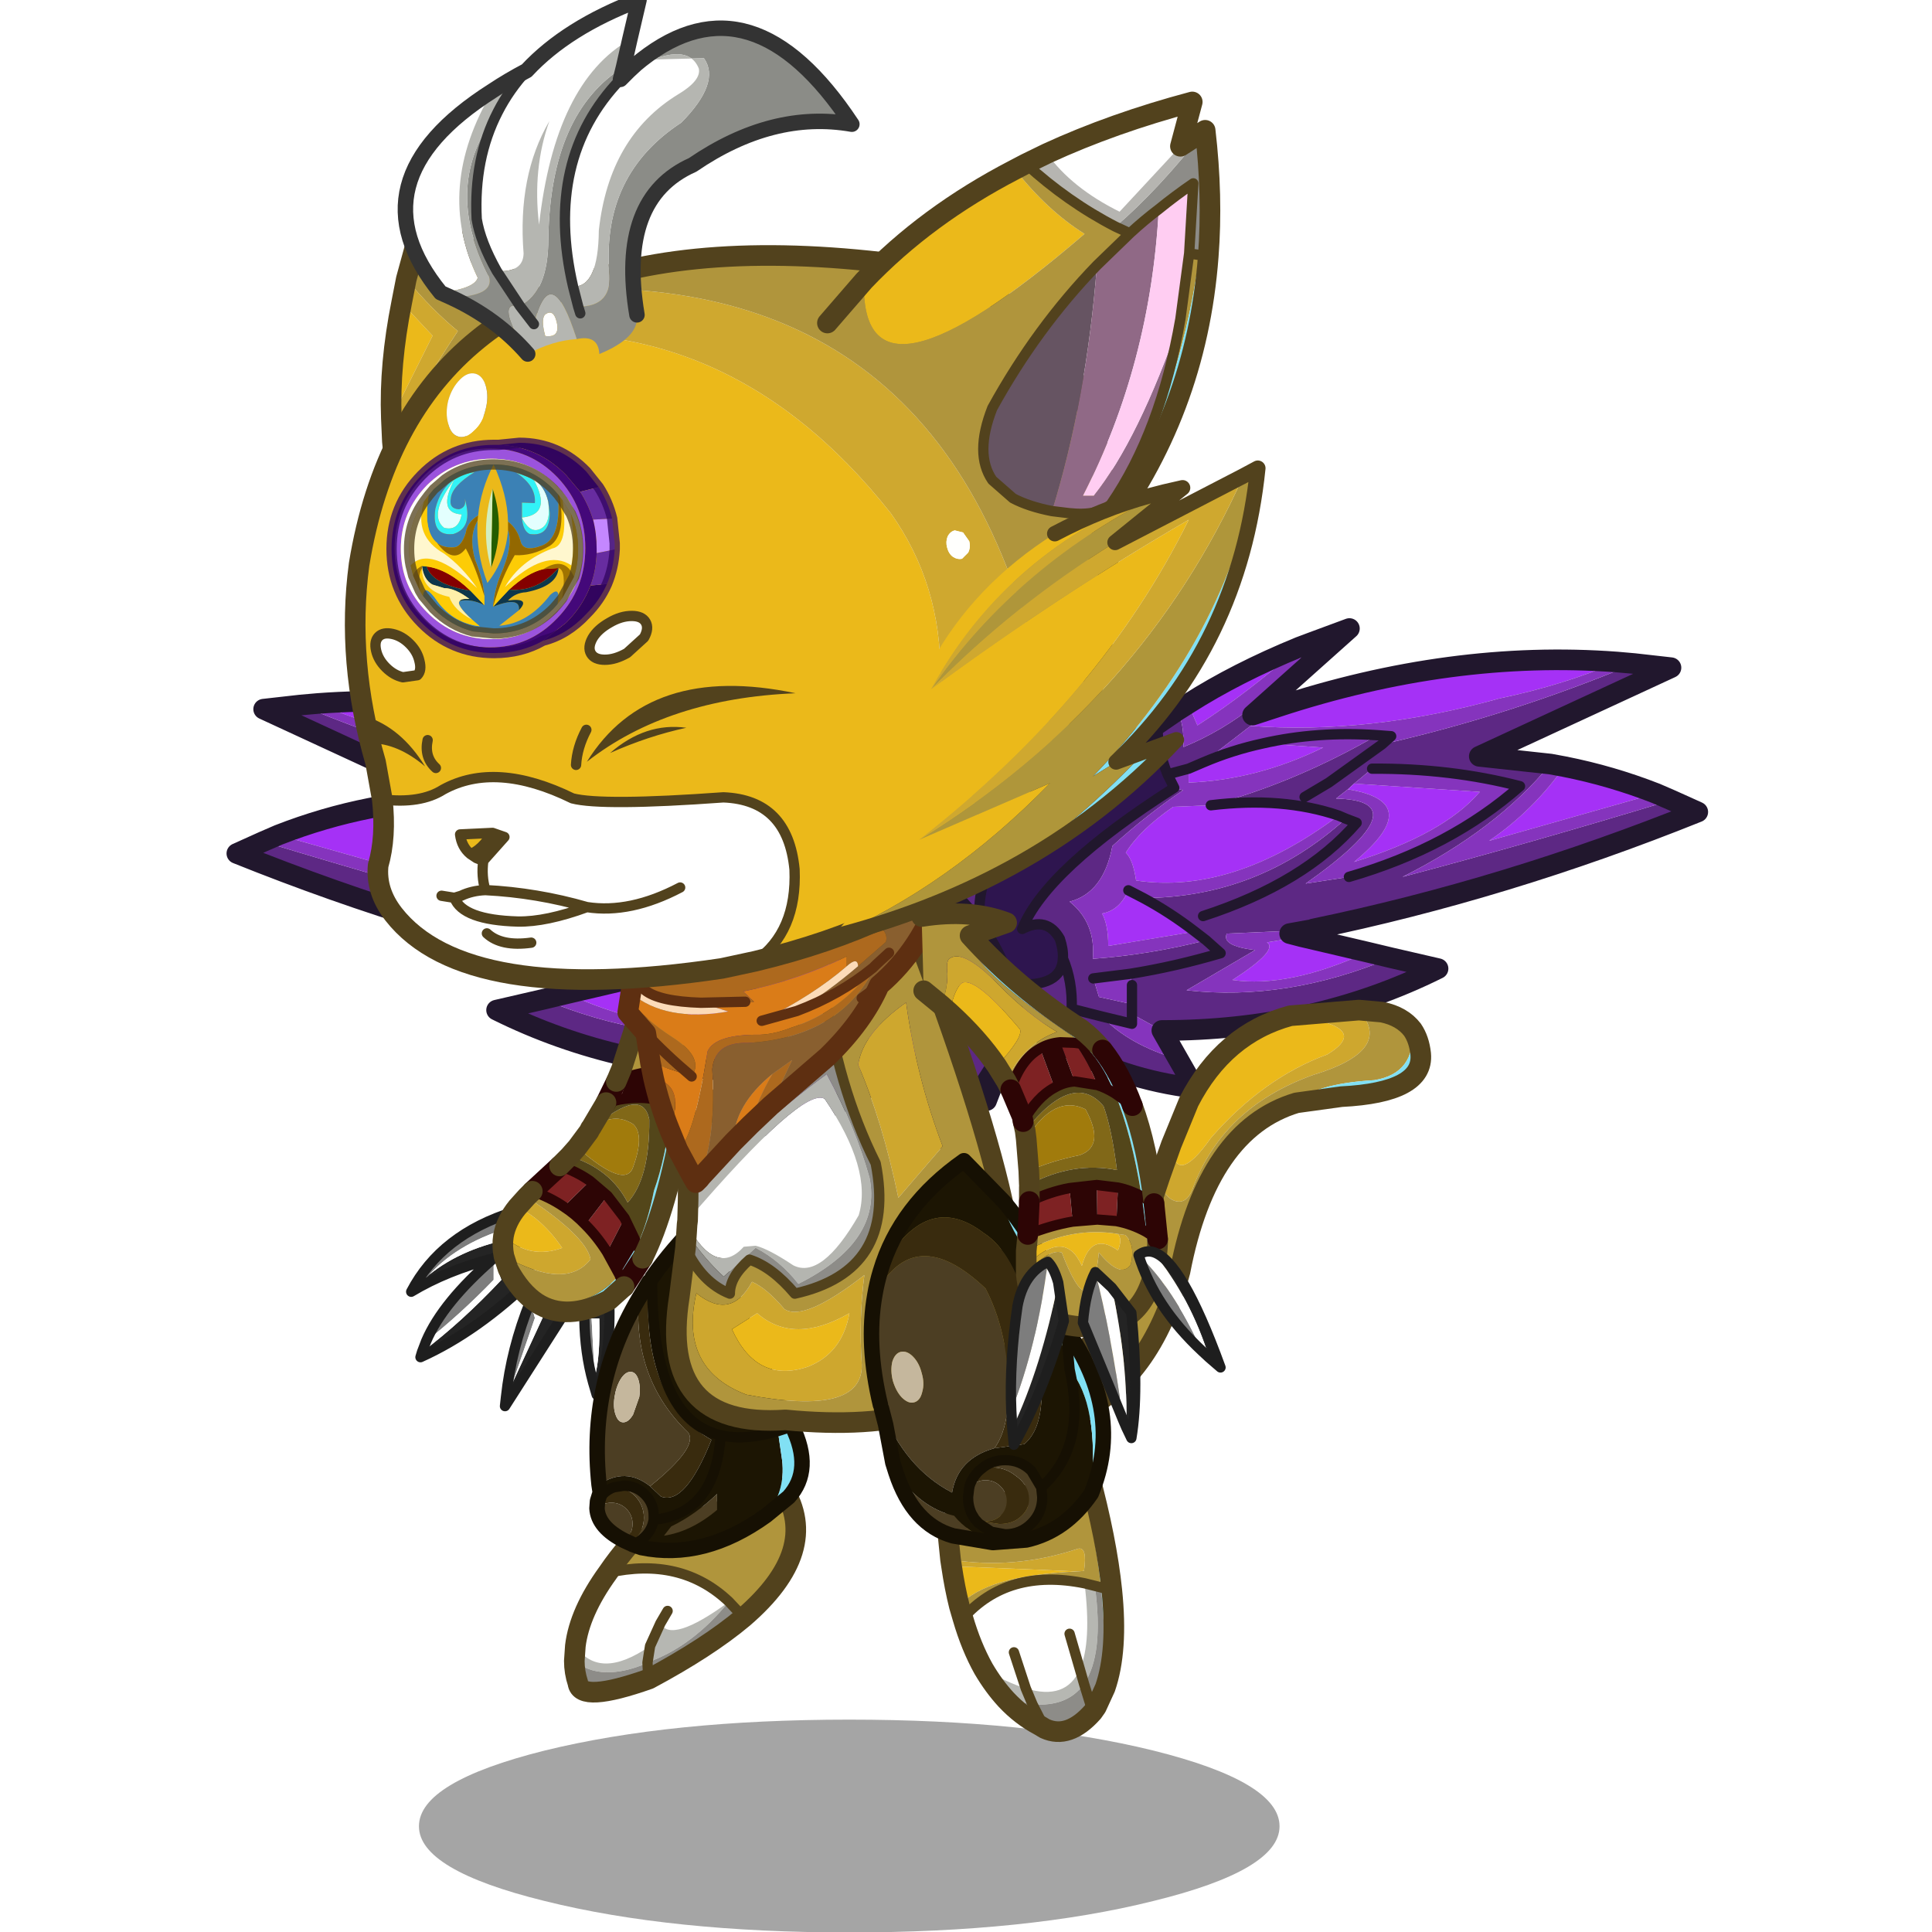 <svg xmlns:ffdec="https://www.free-decompiler.com/flash" xmlns:xlink="http://www.w3.org/1999/xlink" ffdec:objectType="frame" height="90" width="90" xmlns="http://www.w3.org/2000/svg"><use ffdec:characterId="24" height="90.35" transform="translate(0 -.35)" width="90" xlink:href="#a"/><defs><g id="a" transform="translate(0 .35)"><use ffdec:characterId="8" height="90" width="90" xlink:href="#b"/><use ffdec:characterId="23" height="138" transform="matrix(.655 0 0 .655 8.676 -.36)" width="110.85" xlink:href="#c"/></g><g id="b"><use ffdec:characterId="6" height="90" width="90" xlink:href="#d"/><use ffdec:characterId="7" height="0" transform="matrix(.291 0 0 .291 0 17.05)" width="0" xlink:href="#sprite7"/></g><g id="d"><use ffdec:characterId="4" height="90" width="90" xlink:href="#e"/><use ffdec:characterId="5" height="0" transform="matrix(.781 0 0 .781 17.5 0)" width="0" xlink:href="#sprite6"/></g><g id="e"><use ffdec:characterId="1" height="0" transform="matrix(.596 0 0 .596 8.7 1)" width="0" xlink:href="#sprite4"/><use ffdec:characterId="3" height="43.85" transform="scale(2.053)" width="43.85" xlink:href="#f"/></g><g id="c" transform="translate(3.55 .55)"><use ffdec:characterId="9" height="20.65" transform="translate(13 122.3) scale(.733)" width="83.5" xlink:href="#g"/><use ffdec:characterId="10" height="47.8" transform="translate(47.767 43.967) scale(.733)" width="77.65" xlink:href="#h"/><use ffdec:characterId="10" height="47.8" transform="matrix(-.733 0 0 .733 56.233 46.917)" width="77.65" xlink:href="#h"/><use ffdec:characterId="11" height="41.45" transform="translate(56.867 71.067) scale(.733)" width="38.35" xlink:href="#i"/><use ffdec:characterId="12" height="41" transform="translate(12.083 70.317) scale(.733)" width="29.1" xlink:href="#j"/><use ffdec:characterId="13" height="47.4" transform="translate(23.317 86.35) scale(.733)" width="23.85" xlink:href="#k"/><use ffdec:characterId="14" height="51" transform="translate(30.567 64.517) scale(.733)" width="35.15" xlink:href="#l"/><use ffdec:characterId="15" height="57.15" transform="translate(44.65 82) scale(.733)" width="25.25" xlink:href="#m"/><use ffdec:characterId="16" height="30.25" transform="translate(27.117 62.667) scale(.733)" width="32.4" xlink:href="#n"/><use ffdec:characterId="17" height="53" transform="translate(48.017 64.267) scale(.733)" width="30.5" xlink:href="#o"/><use ffdec:characterId="18" height="29.1" transform="translate(10.267 14.567) scale(.733)" width="18.35" xlink:href="#p"/><use ffdec:characterId="19" height="72.3" transform="translate(7.717 17.418) scale(.733)" width="75.05" xlink:href="#q"/><use ffdec:characterId="20" height="45.45" transform="translate(41.317 6.517) scale(.733)" width="39.1" xlink:href="#r"/><use ffdec:characterId="21" height="47" transform="translate(41.8 32.75) scale(.733)" width="42.85" xlink:href="#s"/><use ffdec:characterId="22" height="35.85" transform="translate(11.5 -.55) scale(.733)" width="44.8" xlink:href="#t"/></g><g id="h"><path d="M8.6 20q-2.65 3.95-2.65 7.3-.45 6.45 3.4 7.2 4.6.35 4.7-2.5.95 2.25.85 4.9l-.5 3.65.5-3.65q.1-2.65-.85-4.9.05-.85-.3-1.9-1.25-2.2-3.65-.95 2.35-5.8 14.75-13.7l.85.25q-3.5 2.35-6.85 5.4-.85 4.55-4.15 5.4 2.55 2.05 2.25 5.55 5.5-.4 11-1.8l1.4 1.25q-4.4 1.3-8.75 2 4.35-.7 8.75-2l-1.4-1.25-1.1-.85q-2.4-1.85-5-3.25 11.2-.05 19.65-7.7l1.05.4q-5.05 5.85-14.9 9.05 9.85-3.2 14.9-9.05l-1.05-.4-.7-.3q-5.45-1.85-12.4-1 7.65-2.05 15.1-6.2l1.05-.6 1.35.1-.9.8Q57.55 8.4 69.5 3.4l3.55.4-18.6 8.6 6.9.75Q56.15 19.5 47 24.1q12.3-3.25 26.1-7.45l2.55 1.15Q57 25.3 38.35 29.15l-.35.1-8.05.35q-.55 1.2 2.75 1.6l-6.65 3.9q9.7 1.1 19.85-3.15L50.45 33q-12.05 6-26.8 6l-2.9-1.6v.95l-2.9-.7q2.6 2.75 7.4 4.15l1.6 2.8q-7.2-.9-12.45-4.05-1.9-1.1-4.85-2.25l-2.9 7.5L0 35.4Q.9 26.1 8.6 20m15.6-5.85q-.95-2.3-1-4.85L25.1 8q.7 1 .65 3.5Q33.4 8.35 38.2 1.35L41.85 0l-9.4 8.4 2.3-.75-2.5 1.8-4.6 3.55-1.4.6-2.05.55m13.3 2.2 2.35-1.4 5.15-3.7-5.15 3.7-2.35 1.4m4.8-1.3-.6.55-1.15.9q8.45.2-2.95 8.25l4.2-.65q9.85-2.85 16.6-8.8-6.75-1.75-14.35-1.7l-1.75 1.45M20.75 34.6l-.15-1.1-3.6.45.55 1.8 3.2.7V34.6m0 2.8v-.95.95m-2.9.25-2.95-.75 2.95.75" fill="#5d2884" fill-rule="evenodd" transform="translate(1 1)"/><path d="m32.25 9.45 2.5-1.8q17-5.6 33.05-4.4-5.05 2.2-11.45 3.55-12.55 3.5-24.1 2.65M27.65 13q2.8-1.2 5.8-1.85l5.85.4q-6.45 3.15-13.05 3.4V13.6l1.4-.6M26.2 7.3q4.7-3 10.8-5.5-5 4.45-9.9 7.6l-.9-2.1m.65 22.1-8.4 1.4q0-2.05-.6-3.15 1.7-.3 2.55-2.25l1.45.75q2.6 1.4 5 3.25M40.8 18.15q-10.3 7.7-19.65 6.3-.3-2.05-1-2.7 1.4-2.25 4.6-4.45l3.65-.15q6.95-.85 12.4 1m21.9-4.75q4.55.9 8.9 2.6l-16.2 4.6q4.25-2.9 7.3-7.2M37.2 29.9l6.4 1.5q-7.65 3.5-13.1 2.7 4.5-2.9 3.35-3.65l3.35-.55m4.5-14.3.6-.55 12.2.8q-3.5 4.1-12.2 6.8 7.05-5.8-.6-7.05" fill="#a531f6" fill-rule="evenodd" transform="translate(1 1)"/><path d="m24.85 15.45-.65-1.3 2.05-.55v1.35q6.6-.25 13.05-3.4l-5.85-.4q-3 .65-5.8 1.85l4.6-3.55q11.55.85 24.1-2.65 6.4-1.35 11.45-3.55l1.7.15q-11.95 5-24.5 7.85l.9-.8-1.35-.1q-5.85-.4-11.1.8 5.25-1.2 11.1-.8l-1.05.6q-7.45 4.15-15.1 6.2l-3.65.15q-3.2 2.2-4.6 4.45.7.65 1 2.7 9.35 1.4 19.65-6.3l.7.3q-8.45 7.65-19.65 7.7l-1.45-.75q-.85 1.95-2.55 2.25.6 1.1.6 3.15l8.4-1.4 1.1.85q-5.5 1.4-11 1.8.3-3.5-2.25-5.55 3.3-.85 4.15-5.4 3.35-3.05 6.85-5.4l-.85-.25M38.2 1.35q-4.8 7-12.45 10.15Q25.8 9 25.1 8l1.1-.7.9 2.1Q32 6.25 37 1.8l1.2-.45m23.15 11.8 1.35.25q-3.05 4.3-7.3 7.2L71.6 16l1.5.65Q59.3 20.85 47 24.1q9.15-4.6 14.35-10.95M38 29.25l-1.95.35 1.15.3-3.35.55q1.15.75-3.35 3.65 5.45.8 13.1-2.7l2.3.55Q35.75 36.2 26.05 35.1l6.65-3.9q-3.3-.4-2.75-1.6l8.05-.35M23.65 39l1.6 2.8q-4.8-1.4-7.4-4.15l2.9.7v-.95l2.9 1.6M42.3 15.05l1.75-1.45q7.6-.05 14.35 1.7-6.75 5.95-16.6 8.8l-4.2.65Q49 16.7 40.55 16.5l1.15-.9q7.65 1.25.6 7.05 8.7-2.7 12.2-6.8l-12.2-.8M20.6 33.5l.15 1.1v1.85l-3.2-.7-.55-1.8 3.6-.45" fill="#8534bd" fill-rule="evenodd" transform="translate(1 1)"/><path d="M14.05 32q-.1 2.85-4.7 2.5-3.85-.75-3.4-7.2 0-3.35 2.65-7.3v-.05q3.5-2.75 8.4-4.9Q19.6 12 23.2 9.3q.05 2.55 1 4.85l.65 1.3q-12.4 7.9-14.75 13.7 2.4-1.25 3.65.95.35 1.05.3 1.9" fill="#2e154f" fill-rule="evenodd" transform="translate(1 1)"/><path d="M14.05 32q-.1 2.85-4.7 2.5-3.85-.75-3.4-7.2 0-3.35 2.65-7.3v-.05m5.8 20.6.5-3.65q.1-2.65-.85-4.9.05-.85-.3-1.9-1.25-2.2-3.65-.95 2.35-5.8 14.75-13.7l-.65-1.3q-.95-2.3-1-4.85m4.45 3.7q2.8-1.2 5.8-1.85 5.25-1.2 11.1-.8l1.35.1-.9.8-5.15 3.7-2.35 1.4m-13.3-2.2 2.05-.55 1.4-.6m-.8 16.4q-2.4-1.85-5-3.25l-1.45-.75m23.65-11.8q7.6-.05 14.35 1.7-6.75 5.95-16.6 8.8m-.3-5.65 1.05.4q-5.05 5.85-14.9 9.05m13.15-9.75.7.3m-13.1-1.3q6.95-.85 12.4 1m-12.85 12.1 1.4 1.25q-4.4 1.3-8.75 2l-3.6.45m3.75.65v3.75l-2.9-.7-2.95-.75m11.95-7.5 1.1.85" fill="none" stroke="#21172d" stroke-linecap="round" stroke-linejoin="round" transform="translate(1 1)"/><path d="M9.6 21Q1.9 27.1 1 36.4l6.65 10.4 2.9-7.5q2.95 1.15 4.85 2.25 5.25 3.15 12.45 4.05l-1.6-2.8-1.6-2.8q14.75 0 26.8-6l-4.55-1.05-2.3-.55-6.4-1.5-1.15-.3 1.95-.35M24.2 10.3Q20.6 13 18 16.05q-4.9 2.15-8.4 4.9m26.15-12.3-2.3.75 9.4-8.4-3.65 1.35-1.2.45q-6.1 2.5-10.8 5.5l-1.1.7-1.9 1.3m46.3-5.9-1.7-.15q-16.05-1.2-33.05 4.4M70.5 4.4l3.55.4-18.6 8.6 6.9.75 1.35.25q4.55.9 8.9 2.6l1.5.65 2.55 1.15Q58 26.3 39.35 30.15" fill="none" stroke="#21172d" stroke-linecap="round" stroke-linejoin="round" stroke-width="2"/></g><g id="i"><path d="M23.7.6q8.1 1 3.6 3.75-6.25 2.3-11.3 8.1-3.5 4.95-3.85.65l1.7-4.15q3.4-6.6 9.85-8.35" fill="#ebb91a" fill-rule="evenodd" transform="translate(1 1)"/><path d="M30.35.05q3.45 3.9-4.45 6.3-8.8 3.15-11.7 11.1-.6 1.5-1.75 1.1-1.2-.45-1.4-2.35l1.1-3.1q.35 4.3 3.85-.65 5.05-5.8 11.3-8.1Q31.8 1.6 23.7.6l6.65-.55" fill="#cea72e" fill-rule="evenodd" transform="translate(1 1)"/><path d="M35.55 1.95q.3 4.25-3.7 4.9-5.85.35-7.55 2.2-8.65 2.6-11.3 16.35-2.75 10.45-10.35 14.05L0 34.9q5.4-1.65 7.65-7.3 1.7-6.4 3.4-11.4.2 1.9 1.4 2.35 1.15.4 1.75-1.1 2.9-7.95 11.7-11.1 7.9-2.4 4.45-6.3l2.25.2q1.95.4 2.95 1.7" fill="#b0953c" fill-rule="evenodd" transform="translate(1 1)"/><path d="M24.3 9.05q1.7-1.85 7.55-2.2 4-.65 3.7-4.9.65.95.8 2.35.35 3.75-7.7 4.15l-4.35.6" fill="#81e0f4" fill-rule="evenodd" transform="translate(1 1)"/><path d="M36.55 2.95q-1-1.3-2.95-1.7l-2.25-.2-6.65.55q-6.45 1.75-9.85 8.35l-1.7 4.15-1.1 3.1q-1.7 5-3.4 11.4Q6.4 34.25 1 35.9l2.65 4.55q7.6-3.6 10.35-14.05 2.65-13.75 11.3-16.35l4.35-.6q8.05-.4 7.7-4.15-.15-1.4-.8-2.35z" fill="none" stroke="#52421d" stroke-linecap="round" stroke-linejoin="round" stroke-width="2"/></g><g id="j"><path d="M1.75 26.75 0 28.4q2.9-5.55 9.95-7.75l.05 1.4q-5.25 1.45-8.25 4.7M8 25.15v2.1Q4.65 30.7 1.45 33.2q1.6-3.75 6.55-8.05m9.65 12.05q-.8-2.85-.85-6.2h.7l.3 5.7-.15.5m-7.8 0-.65 1.4q.5-4.65 2.35-9.25l.45 1.6-2.15 6.25" fill="#7d7d7d" fill-rule="evenodd" transform="translate(.5 1)"/><path d="m0 28.4 1.75-1.65q3.3-2.65 8.3-3.55v1.45l-2.05.5 2.05-.5 1.8 2.35Q6.45 32.25.9 34.75l.15-.5q3.85-2.9 7.7-7L8 25.15q-4.6 1.2-8 3.25M16.8 31v-1.5l2.35-1.45q.4 6.25-1.15 10.35l-.35-1.2.15-.5q.55-1.9.45-5.7H16.8m-5.25-1.65.6-1.5 3.25 1.8-6.3 9.85.1-.9.65-1.4 3.1-6.7q-.85-.1-1.4-1.15" fill="#242424" fill-rule="evenodd" transform="translate(.5 1)"/><path d="M1.75 26.75q3-3.25 8.25-4.7l.05 1.15q-5 .9-8.3 3.55m-.7 7.5.4-1.05q3.2-2.5 6.55-5.95v-2.1l.75 2.1q-3.85 4.1-7.7 7M17.5 31h.75q.1 3.8-.45 5.7l-.3-5.7m-5.95-1.65q.55 1.05 1.4 1.15l-3.1 6.7L12 30.95l-.45-1.6" fill="#fff" fill-rule="evenodd" transform="translate(.5 1)"/><path d="m10 22.05-.05-1.4Q2.9 22.85 0 28.4q3.4-2.05 8-3.25l2.05-.5V23.2L10 22.05M1.45 33.2l-.4 1.05-.15.5q5.55-2.5 10.95-7.75l-1.8-2.35m-8.6 8.55q1.6-3.75 6.55-8.05M16.8 31v-1.5l2.35-1.45q.4 6.25-1.15 10.35l-.35-1.2q-.8-2.85-.85-6.2m-7.6 7.6-.1.9 6.3-9.85-3.25-1.8-.6 1.5Q9.7 33.95 9.2 38.6z" fill="none" stroke="#1e1e1e" stroke-linecap="round" stroke-linejoin="round" transform="translate(.5 1)"/><path d="M8.95 23q.25-1.45 1.35-2.8 2.4 1.1 4.35 3.95Q11.5 25.3 8.95 23m8.3-10.15.15-.3.05-.05.15.05-.1.05-.25.25M20.4 6.8l1.15-3.55q.4 2.35-1.15 3.55" fill="#ebb91a" fill-rule="evenodd" transform="translate(.5 1)"/><path d="M9 24.95q-.2-1-.05-1.95 2.55 2.3 5.7 1.15-1.95-2.85-4.35-3.95l.9-1q5.8 3.85 6.2 6.05-2.35 3.05-8.4-.3" fill="#cea72e" fill-rule="evenodd" transform="translate(.5 1)"/><path d="M26.4 11.4q-1.6 9.1-3.95 13.75l-1.8 2.75-1.45 1.3q-4.1 2.15-7 .3 5 .75 8-2.75l1.75-2.9q1-2.2 1.6-5.25 1.15-3.2 1.75-8.2l1.1 1m-3.95 13.75-.5-1.3.5 1.3m-1.8 2.75-.45-1.15.45 1.15" fill="#81e0f4" fill-rule="evenodd" transform="translate(.5 1)"/><path d="m26.9 8.3-.5 3.1-1.1-1q-.8-.5-1.85-.7l.75-2.6q1.55.15 2.7 1.2M11.75 18.65l2.65-2.45q1.6.5 2.95 1.45l-2.55 2.5q-1.4-.95-3.05-1.5m7.15-8.6 1-2.05q.55-.3 1.15-.45l-.8 2.2-1.35.3m1.8 11.2-1.7 3.3q-.95-1.5-2.1-2.65l2.15-2.8 1.65 2.15" fill="#7e2223" fill-rule="evenodd" transform="translate(.5 1)"/><path d="m16.1 14.4 1.15-1.55.25-.25.1-.05q2-1.65 3.95-.4 1.1 1.05 0 4.1-.7 2.3-5.45-1.85" fill="#a17b0c" fill-rule="evenodd" transform="translate(.5 1)"/><path d="m15.35 15.25.75-.85q4.75 4.15 5.45 1.85 1.1-3.05 0-4.1-1.95-1.25-3.95.4 4.85-4.15 5.5-.85.05 5.7-2.1 8.05-1.7-3.3-5.65-4.5" fill="#816818" fill-rule="evenodd" transform="translate(.5 1)"/><path d="m14.4 16.2.95-.95q3.95 1.2 5.65 4.5 2.15-2.35 2.1-8.05-.65-3.3-5.5.85l-.15-.05 1.45-2.45 1.35-.3q1.8-.3 3.2-.05 1.05.2 1.85.7-.6 5-1.75 8.2-.6 3.05-1.6 5.25l-1.25-2.6-1.65-2.15-1.7-1.45Q16 16.7 14.4 16.2" fill="#53461a" fill-rule="evenodd" transform="translate(.5 1)"/><path d="m24.2 7.1-.75 2.6q-1.4-.25-3.2.05l.8-2.2q1.75-.6 3.15-.45m-3.5 14.15 1.25 2.6-1.75 2.9-1.2-2.2 1.7-3.3m-1.65-2.15-2.15 2.8q-.95-1-2.1-1.75l2.55-2.5 1.7 1.45" fill="#2d0505" fill-rule="evenodd" transform="translate(.5 1)"/><path d="m21.55 3.25.8-3.25 5.25 3.1-.7 5.2q-1.15-1.05-2.7-1.2-1.4-.15-3.15.45-.6.15-1.15.45l.5-1.2q1.55-1.2 1.15-3.55M12.2 29.5q-1.6-1.05-2.8-3.3L9 24.95q6.05 3.35 8.4.3-.4-2.2-6.2-6.05l.55-.55q1.65.55 3.05 1.5 1.15.75 2.1 1.75 1.15 1.15 2.1 2.65l1.2 2.2q-3 3.5-8 2.75" fill="#b0953c" fill-rule="evenodd" transform="translate(.5 1)"/><path d="M23.45 9.7q1.05.2 1.85.7l1.1 1m-5.35-3.85q1.75-.6 3.15-.45 1.55.15 2.7 1.2m-8 1.75 1.35-.3q1.8-.3 3.2-.05m-2.4-2.15q-.6.15-1.15.45m-2.55 9.65Q16 16.7 14.4 16.2m7.55 7.65-1.25-2.6-1.65-2.15-1.7-1.45m1.65 6.9 1.2 2.2.45 1.15m-3.75-6q1.15 1.15 2.1 2.65m-4.2-4.4q1.15.75 2.1 1.75m5.05 1.95.5 1.3m-7.65-5q-1.4-.95-3.05-1.5" fill="none" stroke="#2d0505" stroke-linecap="round" stroke-linejoin="round" transform="translate(.5 1)"/><path d="m27.4 9.3-.5 3.1m-3.95 13.75-1.8 2.75m-8.9-9.25 2.65-2.45m4.5-6.15 1-2.05" fill="none" stroke="#2d0505" stroke-linecap="round" stroke-linejoin="round" stroke-width="2"/><path d="m22.05 4.25.8-3.25 5.25 3.1-.7 5.2m-.5 3.1q-1.6 9.1-3.95 13.75m-1.8 2.75-1.45 1.3q-4.1 2.15-7 .3-1.6-1.05-2.8-3.3l-.4-1.25q-.2-1-.05-1.95.25-1.45 1.35-2.8l.9-1 .55-.55m2.65-2.45.95-.95.75-.85 1.15-1.55.15-.3.05-.05 1.45-2.45m1-2.05.5-1.2 1.15-3.55" fill="none" stroke="#52421d" stroke-linecap="round" stroke-linejoin="round" stroke-width="2"/></g><g id="k"><path d="m16.4 38.4-.6-.7.6.7q-3.45 2.9-9.15 5.95l-.1-.6q5.4-3.2 8.65-6.05 7.8-6.75 3.55-11.5l.9-.35q3.75 6-3.85 12.55" fill="#81e0f4" fill-rule="evenodd" transform="translate(1 .75)"/><path d="M19.35 26.2q4.25 4.75-3.55 11.5l-.8-.85q-4.65-4.4-11.75-2.8.95-1.4 2.2-2.85l13.9-5" fill="#b0953c" fill-rule="evenodd" transform="translate(1 .75)"/><path d="m15 36.85-.05.05q-5.55 4.05-6.6 2.05l.7-1.2-.7 1.2-1 2.2q-4.9 3.4-7.25 0 .4-3.3 3.15-7.1 7.1-1.6 11.75 2.8" fill="#fff" fill-rule="evenodd" transform="translate(1 .75)"/><path d="M14.95 36.9q-3.5 4.3-7.85 5.85v.05q-4.5 1.9-7.1-.2l.1-1.45q2.35 3.4 7.25 0l-.25 1.6.25-1.6 1-2.2q1.05 2 6.6-2.05" fill="#b6b7b2" fill-rule="evenodd" transform="translate(1 .75)"/><path d="m15 36.85.8.85q-3.25 2.85-8.65 6.05l-.05-.95.05.95.1.6q-6.65 2.35-6.9.4Q0 43.7 0 42.6q2.6 2.1 7.1.2v-.05q4.35-1.55 7.85-5.85l.05-.05" fill="#8d8c88" fill-rule="evenodd" transform="translate(1 .75)"/><path d="m15.8 37.7.6.7m-.6-.7-.8-.85q-4.65-4.4-11.75-2.8m3.85 8.7v.05l.05.95.1.6m1.1-5.4.7-1.2m-1.7 3.4-.25 1.6m.25-1.6 1-2.2" fill="none" stroke="#52421d" stroke-linecap="round" stroke-linejoin="round" transform="translate(1 .75)"/><path d="M17.4 39.15Q25 32.6 21.25 26.6l-.9.35-13.9 5Q5.2 33.4 4.25 34.8 1.5 38.6 1.1 41.9L1 43.35q0 1.1.35 2.15.25 1.95 6.9-.4 5.7-3.05 9.15-5.95z" fill="none" stroke="#52421d" stroke-linecap="round" stroke-linejoin="round" stroke-width="2"/><path d="M7.35 25.65q-2.4-1.9-4.95-.15-1.05-9.8 3.85-18.05-.55 7.85 4.8 13 1 1.4-3.7 5.2m-3.5.1.95-.15q1.2 0 2.05.85.85.85.85 2.05v.4q-.15.95-.85 1.65-.55.55-1.2.75l-.2-.1.45-.45q.85-.85.85-2.05 0-1.2-.85-2.1-.85-.85-2-.85h-.05m1.05 5.2q-2.6-1.3-2.7-3.15.6-.55 1.4-.55.85 0 1.45.6t.6 1.45q0 .85-.6 1.45l-.15.2m-.4-15.7Q4.05 16 3.9 17q-.15 1 .1 1.7.25.75.75.75t.95-.75l.6-1.7q.15-1-.1-1.75-.25-.7-.75-.7t-.95.7m9.35 12.7q-2.5 2.1-5.15 2.5l.7-.9q2.3-1.1 4.45-3.15v1.55" fill="#4c3e23" fill-rule="evenodd" transform="translate(1 .75)"/><path d="M4.5 15.25q.45-.7.95-.7.5 0 .75.7.25.75.1 1.75l-.6 1.7q-.45.75-.95.75-.5 0-.75-.75-.25-.7-.1-1.7t.6-1.75" fill="#c5b79d" fill-rule="evenodd" transform="translate(1 .75)"/><path d="M7.25 5.8Q6.4 17.15 13.3 21.15q-2.55 6.4-4.9 5.5l-1.05-1q4.7-3.8 3.7-5.2-5.35-5.15-4.8-13l1-1.65m-5 21.3.5-.65q.5-.5 1.1-.7h.05q1.15 0 2 .85.85.9.85 2.1 0 1.2-.85 2.05l-.45.45-.55-.25.15-.2q.6-.6.6-1.45t-.6-1.45q-.6-.6-1.45-.6-.8 0-1.4.55l.05-.7" fill="#392b0e" fill-rule="evenodd" transform="translate(1 .75)"/><path d="m7.25 5.8.3-.4q-.1 13.75 6.65 15.3-.5 7.65-6.5 8.2 6-.55 6.5-8.2-6.75-1.55-6.65-15.3Q9.5 2.6 12.15 0l7.15 16.4.45 3.9.35 2.4q.55 3.3-1.5 5.8-6.05 4.35-12.1 3.1l-.85-.3q.65-.2 1.2-.75.7-.7.85-1.65v-.4q0-1.2-.85-2.05Q6 25.6 4.8 25.6l-.95.15q-.6.2-1.1.7l-.5.65.25-.8v-.15l-.1-.65q2.55-1.75 4.95.15l1.05 1q2.35.9 4.9-5.5-6.9-4-6.05-15.35m12.5 14.5q-3.2.95-5.55.4 2.35.55 5.55-.4m-5.9 7.65V26.4q-2.15 2.05-4.45 3.15l-.7.9q2.65-.4 5.15-2.5" fill="#1c1503" fill-rule="evenodd" transform="translate(1 .75)"/><path d="m19.3 16.4.55 1.25 1.3 2.2q2.05 4.2-.35 6.85l-2.2 1.8q2.05-2.5 1.5-5.8l-.35-2.4-.45-3.9m1.85 3.45-1.4.45 1.4-.45" fill="#81e0f4" fill-rule="evenodd" transform="translate(1 .75)"/><path d="m7.55 5.4-.3.4m-5 21.3.5-.65q.5-.5 1.1-.7l.95-.15q1.2 0 2.05.85.85.85.85 2.05v.4q6-.55 6.5-8.2-6.75-1.55-6.65-15.3m-1.9 25.9-.2-.1m8.75-10.5q2.35.55 5.55-.4l1.4-.45M5.65 31.3q.65-.2 1.2-.75.7-.7.85-1.65" fill="none" stroke="#161003" stroke-linecap="round" stroke-linejoin="round" transform="translate(1 .75)"/><path d="m3.4 26.25.1.65v.15l-.25.8-.05.7q.1 1.85 2.7 3.15l.55.25m2.1-25.8q1.95-2.8 4.6-5.4l7.15 16.4.55 1.25 1.3 2.2q2.05 4.2-.35 6.85l-2.2 1.8q-6.05 4.35-12.1 3.1l-.85-.3m1.6-25.5-1 1.65q-4.9 8.25-3.85 18.05" fill="none" stroke="#161003" stroke-linecap="round" stroke-linejoin="round" stroke-width="1.5"/></g><g id="l"><path d="M7.85 38.4q3.55 3.1 8.95 0-.7 3.9-4.05 5.2-4.95 1.65-7.35-3.65l2.45-1.55" fill="#ebb91a" fill-rule="evenodd" transform="translate(1 1)"/><path d="M22.3 8.25q1 7.25 3.55 13.95l-4.3 5q-1.55-7.45-3.9-12.9.45-3.1 4.65-6.05M18.25 34.7q-.55 4.25-.25 8.7.1 5.05-11.2 2.9-6.55-2.5-4.85-9.85 3.35 2.7 5.4-1.1 1.4.6 3.15 2.65 1.9 1.25 7.75-3.3m-10.4 3.7L5.4 39.95q2.4 5.3 7.35 3.65 3.35-1.3 4.05-5.2-5.4 3.1-8.95 0" fill="#cea72e" fill-rule="evenodd" transform="translate(1 1)"/><path d="m1.05 29.8.05-.4q11.2-13.05 13.3-11.8 4.65 6.85 3.3 11.3-3.6 6.25-6.35 4.85-2.4-1.6-3.65-1.9l-1.15.1q-2.7 3-5.5-2.15" fill="#fff" fill-rule="evenodd" transform="translate(1 1)"/><path d="m1 30.6.05-.8q2.8 5.15 5.5 2.15l1.15-.1q1.25.3 3.65 1.9 2.75 1.4 6.35-4.85 1.35-4.45-3.3-11.3-2.1-1.25-13.3 11.8l.05-1.95Q7.2 20.6 14.6 15.2q2.8 5.2 4.15 10.05 1.25 6.2-6.9 10.3-1.75-2.25-4.15-3.5l-3.1 2.8Q2.7 33.1 1 30.6" fill="#b4b5b0" fill-rule="evenodd" transform="translate(1 1)"/><path d="M.9 32.05 1 30.6q1.7 2.5 3.6 4.25l3.1-2.8q2.4 1.25 4.15 3.5 8.15-4.1 6.9-10.3Q17.4 20.4 14.6 15.2 7.2 20.6 1.15 27.45q.05-3.25-.3-5.8 6.75-8.7 13.5-14.9 1.25 9.6 5 17.1Q21.4 34.3 11.5 36.5q-2.2-2.6-4.4-3.3-1.9 1.65-1.9 3.3-2.7-1.05-4.3-4.45" fill="#8d8c88" fill-rule="evenodd" transform="translate(1 1)"/><path d="M22.3 8.25q-4.2 2.95-4.65 6.05 2.35 5.45 3.9 12.9l4.3-5Q23.3 15.5 22.3 8.25m-7.95-1.5Q18.55 2.9 22.7 0q7.2 18.8 9.2 28.7 2 9.85.75 13.5-5.8 8.15-22.05 6.55Q-1.75 49.6.3 36.8l.6-4.75q1.6 3.4 4.3 4.45 0-1.65 1.9-3.3 2.2.7 4.4 3.3 9.9-2.2 7.85-12.65-3.75-7.5-5-17.1m3.9 27.95Q12.4 39.25 10.5 38q-1.75-2.05-3.15-2.65-2.05 3.8-5.4 1.1Q.25 43.8 6.8 46.3q11.3 2.15 11.2-2.9-.3-4.45.25-8.7" fill="#b0953c" fill-rule="evenodd" transform="translate(1 1)"/><path d="M14.35 6.75q1.25 9.6 5 17.1Q21.4 34.3 11.5 36.5q-2.2-2.6-4.4-3.3-1.9 1.65-1.9 3.3-2.7-1.05-4.3-4.45" fill="none" stroke="#52421d" stroke-linecap="round" stroke-linejoin="round" transform="translate(1 1)"/><path d="M15.35 7.75Q19.55 3.9 23.7 1q7.2 18.8 9.2 28.7 2 9.85.75 13.5-5.8 8.15-22.05 6.55Q-.75 50.6 1.3 37.8l.6-4.75.1-1.45.05-.8.05-.4.05-1.95q.05-3.25-.3-5.8 6.75-8.7 13.5-14.9z" fill="none" stroke="#52421d" stroke-linecap="round" stroke-linejoin="round" stroke-width="2"/></g><g id="m"><path d="m7.75 39.35 7.6.3 4.6.2Q11 40.25 8.5 43.2q-.45-1.8-.75-3.85" fill="#ebb91a" fill-rule="evenodd" transform="translate(.75 .75)"/><path d="m7.75 39.35-.1-.65q6.2 1 12.35-1.05.95-.25.6 2.15l-.65.05-4.6-.2-7.6-.3" fill="#cea72e" fill-rule="evenodd" transform="translate(.75 .75)"/><path d="M22.65 51.15q.05-5.2-.4-9.75l1.05.3-1.05-.3q-.65-5.9-2.1-10.75l.9-.35q1.75 6.5 2.25 11.4.6 5.85-.65 9.45" fill="#81e0f4" fill-rule="evenodd" transform="translate(.75 .75)"/><path d="m22.25 41.4-.6-.15-1-.25q-7.45-1.5-11.8 3.4l-.35-1.2q2.5-2.95 11.45-3.35l.65-.05q.35-2.4-.6-2.15-6.15 2.05-12.35 1.05l-.35-3.45 12.85-4.6q1.45 4.85 2.1 10.75" fill="#b0953c" fill-rule="evenodd" transform="translate(.75 .75)"/><path d="M10.85 49.3q-1.2-2.15-2-4.9 4.35-4.9 11.8-3.4.7 5.7-.45 8.35l-1-3.45 1 3.45q-1.35 3.05-5.25 1.85-1.8-.55-4.1-1.9m2.95-1.6 1.15 3.5-1.15-3.5" fill="#fff" fill-rule="evenodd" transform="translate(.75 .75)"/><path d="M21.65 41.25q.9 6.65-1.05 9.5l-.4-1.4.4 1.4q-1.55 2.25-5 2l-.65-1.55.65 1.55-2.55-.45q-1.2-1.3-2.2-3 2.3 1.35 4.1 1.9 3.9 1.2 5.25-1.85 1.15-2.65.45-8.35l1 .25" fill="#b6b7b2" fill-rule="evenodd" transform="translate(.75 .75)"/><path d="M22.25 41.4q.45 4.55.4 9.75L21.8 53l-.35.5-.85-2.75.85 2.75q-2.35 2.65-4.65 1.6l-1.2-2.35 1.2 2.35-.5-.3q-1.8-.95-3.25-2.5l2.55.45q3.45.25 5-2 1.95-2.85 1.05-9.5l.6.15" fill="#8d8c88" fill-rule="evenodd" transform="translate(.75 .75)"/><path d="m23.3 41.7-1.05-.3-.6-.15-1-.25q-7.45-1.5-11.8 3.4m11.75 6.35.85 2.75m-6.5-2.3-1.15-3.5m5.4-1.8 1 3.45.4 1.4m-5 2 1.2 2.35m-1.85-3.9.65 1.55" fill="none" stroke="#52421d" stroke-linecap="round" stroke-linejoin="round" transform="translate(.75 .75)"/><path d="M23.4 51.9q1.25-3.6.65-9.45-.5-4.9-2.25-11.4l-.9.35L8.05 36l.35 3.45.1.65q.3 2.05.75 3.85l.35 1.2q.8 2.75 2 4.9 1 1.7 2.2 3 1.45 1.55 3.25 2.5l.5.3q2.3 1.05 4.65-1.6l.35-.5.85-1.85z" fill="none" stroke="#52421d" stroke-linecap="round" stroke-linejoin="round" stroke-width="2"/><path d="M11.9 27.9q-3.55 1-4.1 4.3-4.6-2.4-6.85-8.15l-.1-.35Q-.55 17.85.3 13.05q3.8-7.25 10.75-.65 2.65 5.15 2.1 11.95-.3 2.3-1.25 3.55m-9.55 2.35q2.4 3.45 5.65 4.2 1.25 1.55 3.75 2.6L7.9 36.4Q4 35.3 2.35 30.25m14.1 1.45.1.95q0 1.5-1.05 2.55-1.05 1.05-2.55 1.05L11.6 36l-1.2-.8-.4-.45-.3-.5q-.35-.75-.35-1.6l.1-.85.05-.25.1.05q.6-.6 1.45-.6t1.45.6q.6.6.6 1.4 0 .85-.6 1.45-.6.55-1.45.55v.05l1.35.2q1.35 0 2.15-.8.85-.8.7-1.95-.15-1.15-1.3-1.95-1-.8-2.35-.8l-.9.1-.3.25-.05-.15.35-.1q.95-.8 2.25-.8 1.5 0 2.55 1.05l.95 1.6M4.85 20.6Q4.6 19.6 4 19q-.6-.6-1.2-.45-.55.15-.8.95-.2.85.05 1.85.3 1 .85 1.6.65.65 1.2.5.6-.15.8-1 .25-.85-.05-1.85" fill="#4c3e23" fill-rule="evenodd" transform="translate(.75 .75)"/><path d="M4.85 20.6q.3 1 .05 1.85-.2.85-.8 1-.55.15-1.2-.5-.55-.6-.85-1.6-.25-1-.05-1.85.25-.8.8-.95.6-.15 1.2.45t.85 1.6" fill="#c5b79d" fill-rule="evenodd" transform="translate(.75 .75)"/><path d="M.85 10.7q4.35-8 10-3.7 3.05 1.95 4.45 8.1 2.6 9.8-.5 12.4l-2.9.4q.95-1.25 1.25-3.55.55-6.8-2.1-11.95Q4.1 5.8.3 13.05q.2-1.2.55-2.35M9.5 31.55q.25-.8.9-1.45l.3-.25.9-.1q1.35 0 2.35.8 1.15.8 1.3 1.95.15 1.15-.7 1.95-.8.8-2.15.8l-1.35-.2V35q.85 0 1.45-.55.6-.6.6-1.45 0-.8-.6-1.4-.6-.6-1.45-.6t-1.45.6l-.1-.05" fill="#392b0e" fill-rule="evenodd" transform="translate(.75 .75)"/><path d="M12.85 4q-.15 1.35 2.6 5.55 2.7 4.2 3.6 11.85l.15-1.15q2.9 3.3 2.1 12.05-2.5 3.65-6.3 4.5l-3.25.25Q9.25 36 8 34.45q-3.25-.75-5.65-4.2l-.3-.95-.7-3.7-.4-1.55Q3.2 29.8 7.8 32.2q.55-3.3 4.1-4.3l2.9-.4q3.1-2.6.5-12.4-1.4-6.15-4.45-8.1-5.65-4.3-10 3.7Q2.75 4.35 8.95 0l3.9 4m3.6 27.7q4.45-3.95 2.75-11.45 1.7 7.5-2.75 11.45l-.95-1.6q-1.05-1.05-2.55-1.05-1.3 0-2.25.8l-.35.1.05.15q-.65.65-.9 1.45l-.05.25-.1.85q0 .85.35 1.6l.3.5.4.45 1.2.8 1.35.25q1.5 0 2.55-1.05 1.05-1.05 1.05-2.55l-.1-.95" fill="#1c1503" fill-rule="evenodd" transform="translate(.75 .75)"/><path d="m19.2 20.25-.15 1.15q-.9-7.65-3.6-11.85-2.75-4.2-2.6-5.55 4.8 5.75 6 12.35l.35 3.9-.35-3.9q5.7 8.1 2.45 15.95.8-8.75-2.1-12.05" fill="#81e0f4" fill-rule="evenodd" transform="translate(.75 .75)"/><path d="m19.2 20.25-.35-3.9m.35 3.9q1.7 7.5-2.75 11.45l.1.95q0 1.5-1.05 2.55-1.05 1.05-2.55 1.05L11.6 36l-1.2-.8-.4-.45-.3-.5q-.35-.75-.35-1.6l.1-.85.05-.25q.25-.8.9-1.45l.3-.25q.95-.8 2.25-.8 1.5 0 2.55 1.05l.95 1.6" fill="none" stroke="#161003" stroke-linecap="round" stroke-linejoin="round" transform="translate(.75 .75)"/><path d="M19.6 17.1q-1.2-6.6-6-12.35l-3.9-4Q3.5 5.1 1.6 11.45q-.35 1.15-.55 2.35-.85 4.8.55 10.65m.1.35.4 1.55.7 3.7.3.95q1.65 5.05 5.55 6.15l3.85.65 3.25-.25q3.8-.85 6.3-4.5Q25.3 25.2 19.6 17.1" fill="none" stroke="#161003" stroke-linecap="round" stroke-linejoin="round" stroke-width="1.5"/></g><g id="n"><path d="M18.75 2.6 30.4 0q-1.9 5.6-6 9.1-1.55 3.55-5.05 6.95l-5.5 4.75 2.1-4.45-1.9 1.35q-3.75 3.05-3.8 6.6l-3.1 3.35-.2.25.1-.25q1.55-4.1 1.15-10.4.25-2.65 3.4-2.55 8.85-.5 12.3-7.2l-.1-.1q-3.25 2.65-7.4 4.2 3.1-1.9 5.95-4.35l2.7-2.35q.6-2.35-6.3-2.3m6.6 3.35L24.1 7.1l-.3.3.3-.3 1.25-1.15M24.4 9.1l-1.7 1.25 1.7-1.25" fill="#895f2f" fill-rule="evenodd" transform="translate(1 1)"/><path d="m11.9 22.65-1.65 1.65q.05-3.55 3.8-6.6-1.45 2.45-2.15 4.95m-7.05 2.4-.8-1.95q1.65-4.3-1.55-5l-.3-1.5 4 1.35q1.25-1.8-1.85-3.8-2.8-1.8-4.15-3.7l.1-.6q3.35 2.85 9.45 1.8L7.1 10.8l4.3-.1h.85l-1.05-1q5.4-1.1 10.05-3.4v.95q-3.3 2.85-8.25 5.3l3.4-.95q4.15-1.55 7.4-4.2-3.15 4.3-7.9 5.8-1.65.65-3.05.7-4.35-.05-5.1 1.6-1.4 8.75-2.9 9.55" fill="#da7c18" fill-rule="evenodd" transform="translate(1 1)"/><path d="m13.85 20.8-1.95 1.85q.7-2.5 2.15-4.95l1.9-1.35-2.1 4.45m-6.9 7.1-.35.35-.35-.6-1.4-2.6q1.5-.8 2.9-9.55.75-1.65 5.1-1.6 1.4-.05 3.05-.7 4.75-1.5 7.9-5.8l.1.1q-3.45 6.7-12.3 7.2-3.15-.1-3.4 2.55.4 6.3-1.15 10.4l-.1.25m-2.9-4.8q-.95-2.35-1.55-5 3.2.7 1.55 5M2.2 16.6l-.45-2.85-1.75-2 .2-1.3q1.35 1.9 4.15 3.7 3.1 2 1.85 3.8l-4-1.35M1.65 6.4l17.1-3.8q6.9-.05 6.3 2.3l-2.7 2.35q-.05-.95-1.1 0V6.3Q16.6 8.6 11.2 9.7l1.05 1h-.85l-4.3.1q-8.15-.25-5.45-4.4M6.2 17.95q-2.6-2.2-4.45-4.2 1.85 2 4.45 4.2" fill="#ad691e" fill-rule="evenodd" transform="translate(1 1)"/><path d="m.3 9.85.5-3.3.85-.15q-2.7 4.15 5.45 4.4l2.65.85Q3.65 12.7.3 9.85m22.05-2.6Q19.5 9.7 16.4 11.6l-3.4.95q4.95-2.45 8.25-5.3 1.05-.95 1.1 0" fill="#fcdbb8" fill-rule="evenodd" transform="translate(1 1)"/><path d="M19.75 3.6 31.4 1q-1.9 5.6-6 9.1-1.55 3.55-5.05 6.95l-5.5 4.75-1.95 1.85-1.65 1.65-3.1 3.35-.2.25-.35.35-.35-.6-1.4-2.6-.8-1.95q-.95-2.35-1.55-5l-.3-1.5-.45-2.85-1.75-2 .2-1.3.1-.6.5-3.3.85-.15 17.1-3.8" fill="none" stroke="#5e2f11" stroke-linecap="round" stroke-linejoin="round" stroke-width="2"/><path d="M16.4 11.6q4.15-1.55 7.4-4.2l.3-.3 1.25-1.15m-2.65 4.4 1.7-1.25m-13 1.6-4.3.1q-8.15-.25-5.45-4.4m14.75 5.2-3.4.95m-11.25 1.2q1.85 2 4.45 4.2" fill="none" stroke="#5e2f11" stroke-linecap="round" stroke-linejoin="round" transform="translate(1 1)"/></g><g id="o"><path d="M10.15 34.15V32.7q4.4-2.4 8.9-1.65.45.5 0 1.6-2.6-1.85-3.5 1.5-1.65-3.75-5.4 0M7.3 14.75q-1.85-2.7-4.6-5.2.55-2.5 1.3-2.9 1.4-.4 5.55 4.55.3.8-2.25 3.55" fill="#ebb91a" fill-rule="evenodd" transform="translate(1 1)"/><path d="M10.15 34.85v-.7q3.75-3.75 5.4 0 .9-3.35 3.5-1.5.45-1.1 0-1.6l.7.1q1 .9.55 2.85-.95 1.45-3.1-1.15-.75 7.5-3.6 0-1.2-.4-3.45 2M8.2 16.2l-.9-1.45Q9.85 12 9.55 11.2 5.4 6.25 4 6.65q-.75.4-1.3 2.9l-.85-.75q.65-1.2.65-3-.15-1.3.25-1.5Q4.1 3.4 7.5 6.9q2.85 2.9 5.65 4.55-3.2 1.1-4.95 4.75" fill="#cea72e" fill-rule="evenodd" transform="translate(1 1)"/><path d="M4.7 2.1q4.6 5.1 10.8 9.1 1.1.85 2.05 2 1.7 2.15 2.9 5.4 1.45 3.95 2.1 9.5l.35 3.45v.35q-.1 2.15-.6 3.75l-.5-4.8 1.1.7-1.1-.7-.45-3.45q-1-6.15-2.6-10-1.35-3.2-3.15-4.8l-.9-.7Q3.95 4.65 4.7 2.1m15.75 16.5-1.7-1.2 1.7 1.2m-2.9-5.4-1.95-.6 1.95.6m5 14.9-1.2-.7 1.2.7" fill="#81e0f4" fill-rule="evenodd" transform="translate(1 1)"/><path d="M0 .25q4.75-.75 8.25.6L4.7 2.1q-.75 2.55 10 9.8l.9.7-.75-.1-1.4-.05q-1.1.1-1.95.6-1.9 1.05-2.85 4l-.45-.85q1.75-3.65 4.95-4.75Q10.35 9.8 7.5 6.9 4.1 3.4 2.75 4.3q-.4.2-.25 1.5 0 1.8-.65 3L.2 7.45 0 .25m22.3 35.4q-1.8 5.45-8.3 4.2-3.5-.65-3.85-5 2.25-2.4 3.45-2 2.85 7.5 3.6 0 2.15 2.6 3.1 1.15.45-1.95-.55-2.85l-.7-.1q-4.5-.75-8.9 1.65l.15-1.6q2.3-.9 4.35-1.25l2.4-.2 1.85.15q1.55.3 2.9 1.05l.5 4.8" fill="#b0953c" fill-rule="evenodd" transform="translate(1 1)"/><path d="m10.3 31.1.15-3.2q2-.95 3.9-1.3l.3 3.25q-2.05.35-4.35 1.25m-.45-10.95-.1-.5-1.1-2.6q.95-2.95 2.85-4l1.4 3.8q-1.7.9-3.05 3.3m5-7.65q1.4 1.95 2.2 4.1l-2.2-.35-1.4-3.8 1.4.05m2.2 17.15L17 26.3l2.05.25-.15 3.25-1.85-.15" fill="#7e2223" fill-rule="evenodd" transform="translate(1 1)"/><path d="m10.4 24.95-.25-3.1q2.7-4.4 5.75-2.9 1.95 3.55-.55 4.45-2.9.6-4.95 1.55" fill="#a17b0c" fill-rule="evenodd" transform="translate(1 1)"/><path d="m10.45 26.25-.05-1.3q2.05-.95 4.95-1.55 2.5-.9.55-4.45-3.05-1.5-5.75 2.9l-.1-.8q4.65-5.9 7.6-2.4.8 2.2 1.3 6.2-4.25-.85-8.5 1.4" fill="#816818" fill-rule="evenodd" transform="translate(1 1)"/><path d="M10.45 27.9v-1.65q4.25-2.25 8.5-1.4-.5-4-1.3-6.2-2.95-3.5-7.6 2.4l-.2-.9q1.35-2.4 3.05-3.3.95-.55 1.95-.6l2.2.35q.8.25 1.7.8 1.6 3.85 2.6 10-1.1-.6-2.3-.85L17 26.3l-2.65.3q-1.9.35-3.9 1.3" fill="#53461a" fill-rule="evenodd" transform="translate(1 1)"/><path d="M18.75 17.4q-.9-.55-1.7-.8-.8-2.15-2.2-4.1l.75.1q1.8 1.6 3.15 4.8m-3.9-1.15q-1 .05-1.95.6l-1.4-3.8q.85-.5 1.95-.6l1.4 3.8m-.2 13.6-.3-3.25 2.65-.3.05 3.35-2.4.2m4.25-.05.15-3.25q1.2.25 2.3.85l.45 3.45q-1.35-.75-2.9-1.05" fill="#2d0505" fill-rule="evenodd" transform="translate(1 1)"/><path d="M17.05 16.6q.8.25 1.7.8l1.7 1.2m-4.85-6-.75-.1-1.4-.05q-1.1.1-1.95.6-1.9 1.05-2.85 4m8.4-.45-2.2-.35q-1 .05-1.95.6-1.7.9-3.05 3.3m5.75-7.55 1.95.6m-2.9 16.65 2.4-.2 1.85.15q1.55.3 2.9 1.05l1.1.7M17 26.3l-2.65.3q-1.9.35-3.9 1.3m-.15 3.2q2.3-.9 4.35-1.25m4.4-3.3L17 26.3m2.05.25q1.2.25 2.3.85l1.2.7" fill="none" stroke="#2d0505" stroke-linecap="round" stroke-linejoin="round" transform="translate(1 1)"/><path d="M1 1.25q4.75-.75 8.25.6L5.7 3.1q4.6 5.1 10.8 9.1 1.1.85 2.05 2m2.9 5.4q1.45 3.95 2.1 9.5m.35 3.45v.35q-.1 2.15-.6 3.75-1.8 5.45-8.3 4.2-3.5-.65-3.85-5V33.7l.15-1.6m.15-3.2v-1.4m0-.25-.05-1.3-.25-3.1-.1-.8-.2-.9m-1.2-3.1-.45-.85-.9-1.45q-1.85-2.7-4.6-5.2l-.85-.75L1.2 8.45" fill="none" stroke="#52421d" stroke-linecap="round" stroke-linejoin="round" stroke-width="2"/><path d="M18.55 14.2q1.7 2.15 2.9 5.4m2.1 9.5.35 3.45m-12.6-.45.15-3.2m-.6-7.75-.1-.5-1.1-2.6" fill="none" stroke="#2d0505" stroke-linecap="round" stroke-linejoin="round" stroke-width="2"/><path d="M12.25 33.75Q11.2 41.9 8.7 48.2q-.2-4.65.6-10.15.6-3.2 2.95-4.3m8.8-.65q3.35 3.15 6.15 9.3-4.6-4.3-6.15-9.3m-4.2 1.65q1.5 5.7 2.7 14.35l-3.9-9.45q.25-3.05 1.2-4.9" fill="#7d7d7d" fill-rule="evenodd" transform="translate(1 1)"/><path d="M8.8 49.95q2.85-6.05 4.45-14.2l.55 3.75q-2.05 7.05-4.85 12l-.15-1.55m19.1-6.9q-1.85-5.9-5.45-10.25Q25.2 33.55 29 44l-1.1-.95m-8.05 6.75q.2-6.15-1.4-13.55l1.9 2.45q.75 7.7 0 12.15l-.5-1.05" fill="#242424" fill-rule="evenodd" transform="translate(1 1)"/><path d="M13.25 35.75q-1.6 8.15-4.45 14.2l-.1-1.75q2.5-6.3 3.55-14.45.6.6 1 2m7.8-2.65q.65-.5 1.4-.3 3.6 4.35 5.45 10.25l-.7-.65q-2.8-6.15-6.15-9.3m-4.2 1.65 1.6 1.5q1.6 7.4 1.4 13.55l-.3-.7q-1.2-8.65-2.7-14.35" fill="#fff" fill-rule="evenodd" transform="translate(1 1)"/><path d="m8.8 49.95.15 1.55q2.8-4.95 4.85-12l-.55-3.75q-.4-1.4-1-2-2.35 1.1-2.95 4.3-.8 5.5-.6 10.15l.1 1.75M22.45 32.8q-.75-.2-1.4.3 1.55 5 6.15 9.3l.7.65L29 44q-3.8-10.45-6.55-11.2m-4 3.45-1.6-1.5q-.95 1.85-1.2 4.9l3.9 9.45.3.7.5 1.05q.75-4.45 0-12.15l-1.9-2.45z" fill="none" stroke="#1e1e1e" stroke-linecap="round" stroke-linejoin="round" transform="translate(1 1)"/></g><g id="p"><path d="m1.05 8.5 3 3.2-4 8q-.2-5.2 1-11.2" fill="#ebb91a" fill-rule="evenodd" transform="translate(1 1)"/><path d="M.15 21.95q2.8-5.35 6.35-10.7Q4 9.2 1.5 6.2L3.2 0l13.15 9.65L1 27.1q-.6-2.45-.85-5.15" fill="#b0953c" fill-rule="evenodd" transform="translate(1 1)"/><path d="m1.05 8.5.45-2.3q2.5 3 5 5.05Q2.95 16.6.15 21.95l-.1-2.25 4-8-3-3.2" fill="#cfa82f" fill-rule="evenodd" transform="translate(1 1)"/><path d="m2.5 7.2-.45 2.3q-1.2 6-1 11.2l.1 2.25q.25 2.7.85 5.15l15.35-17.45L4.2 1 2.5 7.2z" fill="none" stroke="#52421d" stroke-linecap="round" stroke-linejoin="round" stroke-width="2"/></g><g id="q"><path d="M12.7 37.45q-.3-1-1-1.2-.75-.2-1.5.55-.8.8-1.15 2.05-.3 1.25 0 2.25.25 1.05 1 1.25.7.2 1.5-.6.8-.7 1.1-1.95.35-1.25.05-2.35m-.75-4.55Q35.8 29.25 52 49.8q4.9 6.9 4.8 15.75l4.55 17.2q-8.35 7.1-22.5 10.5 4.05-2.85 3.8-8.9-.65-6.75-6.9-7-11.75.85-14.65.1-7.45-3.65-12.55-.85-2.2 1.4-5.9.95L2 73.95q-2.85-9.8-1.6-19.2 2.35-14.4 11.55-21.85" fill="#ebb91a" fill-rule="evenodd" transform="translate(1 -23.75)"/><path d="M11.95 32.9q3.75-3.05 8.6-4.9 41.35-1.35 47.5 46.9-2.7 4.35-6.7 7.85l-4.55-17.2q.1-8.85-4.8-15.75-16.2-20.55-40.05-16.9M59.6 52.5l-.6-.85-.8-.2q-.45.1-.7.6-.2.5-.05 1.05.15.6.55.9.45.3.9.2l.6-.6q.25-.5.1-1.1" fill="#cfa82f" fill-rule="evenodd" transform="translate(1 -23.75)"/><path d="M68.05 74.9Q61.9 26.65 20.55 28q12.7-5 33.05-2.25 18.7 3.85 19.2 24 1.4 15-4.75 25.15" fill="#b0953c" fill-rule="evenodd" transform="translate(1 -23.75)"/><path d="M2.65 77.55q3.7.45 5.9-.95 5.1-2.8 12.55.85 2.9.75 14.65-.1 6.25.25 6.9 7 .25 6.05-3.8 8.9l-3.25.7q-24.85 3.7-31.85-5.25-1.75-2.25-1.5-4.75.8-2.75.4-6.4" fill="#fff" fill-rule="evenodd" transform="translate(1 -23.75)"/><path d="M12.7 37.45q.3 1.1-.05 2.35-.3 1.25-1.1 1.95-.8.8-1.5.6-.75-.2-1-1.25-.3-1 0-2.25.35-1.25 1.15-2.05.75-.75 1.5-.55.7.2 1 1.2M59.6 52.5q.15.6-.1 1.1l-.6.6q-.45.1-.9-.2-.4-.3-.55-.9-.15-.55.05-1.05.25-.5.7-.6l.8.2.6.85" fill="#fffffd" fill-rule="evenodd" transform="translate(1 -23.75)"/><path d="M2.65 77.55q3.7.45 5.9-.95 5.1-2.8 12.55.85 2.9.75 14.65-.1 6.25.25 6.9 7 .25 6.05-3.8 8.9" fill="none" stroke="#52421d" stroke-linecap="round" stroke-linejoin="round" transform="translate(1 -23.75)"/><path d="M21.55 4.25q-4.85 1.85-8.6 4.9Q3.75 16.6 1.4 31 .15 40.4 3 50.2l.65 3.6q.4 3.65-.4 6.4-.25 2.5 1.5 4.75 7 8.95 31.85 5.25l3.25-.7Q54 66.1 62.35 59q4-3.5 6.7-7.85Q75.2 41 73.8 26 73.3 5.85 54.6 2 34.25-.75 21.55 4.25z" fill="none" stroke="#52421d" stroke-linecap="round" stroke-linejoin="round" stroke-width="2"/><path d="M42.75 67.25q-12.4.5-20.25 6.65 6-9.65 20.25-6.65m-10.6 3.35q-3.7.8-7.4 2.45 3.45-3 7.4-2.45M1.5 72.1l-.45-2.6q3.45 1.1 5.75 4.85-2.65-2.25-5.3-2.25" fill="#52421d" fill-rule="evenodd" transform="translate(1 -23.75)"/><path d="M24.7 60.4q1.1-.65 2.15-.65 1 0 1.35.6.35.6-.15 1.5l-1.65 1.5q-1.15.65-2.15.65t-1.35-.6q-.35-.6.15-1.5.5-.85 1.65-1.5M5.3 62.45q.75.75.95 1.65.25.95-.2 1.4l-1.4.2q-.9-.2-1.65-.95-.75-.75-.95-1.65-.2-.9.25-1.35.45-.45 1.35-.25.9.2 1.65.95" fill="#fff" fill-rule="evenodd" transform="translate(1 -23.75)"/><path d="M24.7 60.4q1.1-.65 2.15-.65 1 0 1.35.6.35.6-.15 1.5l-1.65 1.5q-1.15.65-2.15.65t-1.35-.6q-.35-.6.15-1.5.5-.85 1.65-1.5m-2.25 10.4q-.9 1.7-1 3.4M5.3 62.45q.75.75.95 1.65.25.95-.2 1.4l-1.4.2q-.9-.2-1.65-.95-.75-.75-.95-1.65-.2-.9.25-1.35.45-.45 1.35-.25.9.2 1.65.95m1.75 9.35q-.35 1.65.8 2.7" fill="none" stroke="#52421d" stroke-linecap="round" stroke-linejoin="round" transform="translate(1 -23.75)"/><path d="m14.5 81.2-2.05 2.3-.65-.25 2.7-2.05-2.7 2.05-.6-.4q-.85-.7-1-1.9l3.15-.15 1.15.4m-3.3 1.65q1.05-.35 2.15-2.05-1.1 1.7-2.15 2.05" fill="#ebb91a" fill-rule="evenodd" transform="translate(1 -23.75)"/><path d="M12.65 86.35q5 .25 9.85 1.65-3.95 1.45-6.7 1.4-5.35-.15-6.15-2.3l.65-.2q1.05-.5 2.35-.55" fill="#fff" fill-rule="evenodd" transform="translate(1 -23.75)"/><path d="m11.8 83.25.65.25 2.05-2.3-2.7 2.05-.6-.4q-.85-.7-1-1.9l3.15-.15 1.15.4m-1.15-.4q-1.1 1.7-2.15 2.05m1.25.65q-.2 1.5.2 2.85 5 .25 9.85 1.65 4.2.65 9.05-1.9m-18.9.25q-1.3.05-2.35.55l-.65.2q.8 2.15 6.15 2.3 2.75.05 6.7-1.4M8.4 86.9l1.25.2m3.15 3.45q1.4 1.3 4.3.9" fill="none" stroke="#52421d" stroke-linecap="round" stroke-linejoin="round" transform="translate(1 -23.75)"/><path d="M14.85 50.6v.8q-.2 2.85-2 5.15-1.15-3.05-.95-6.05l.05-.5q.25-2.5 1.5-4.95 1.35 2.95 1.4 5.55m5.25 7.45-.45.55q.35-1.85-.7-.9-2.15 2.8-4.95 3l1.9-1.5q1.2-1.25-1.05-.95.7-.75 1.75-.8 3.05-.6 3.15-2.35.8.2.35 2.95M13.35 47.4q-1.2 4-.15 7.7 1.45-3.85.15-7.7" fill="#ebb91a" fill-rule="evenodd" transform="translate(1 -23.75)"/><path d="m23.65 47.25-1.8.45-1.35-1.6q-2.7-2.8-6.55-2.95l2-.2q3.8 0 6.5 2.8l1.2 1.5m.8 9.4q-.7 1.6-2 2.9-1.85 2-4.2 2.6l2.25-1.75q1.6-1.6 2.35-3.6l1.6-.15" fill="#32045e" fill-rule="evenodd" transform="translate(1 -23.75)"/><path d="m23.1 50.4 1.85-.1.25 2.4v.6l-1.75.35v-.4q0-1.5-.35-2.85" fill="#c487ff" fill-rule="evenodd" transform="translate(1 -23.75)"/><path d="m21.85 47.7 1.8-.45q.9 1.4 1.3 3.05l-1.85.1q-.45-1.45-1.25-2.7m3.35 5.6q-.1 1.8-.75 3.35l-1.6.15q.55-1.45.6-3.15l1.75-.35" fill="#672ca0" fill-rule="evenodd" transform="translate(1 -23.75)"/><path d="M19.5 47.05q-2.55-2.55-6.25-2.55-3.65 0-6.25 2.55-2.55 2.6-2.55 6.2T7 59.4Q9.6 62 13.25 62q3.7 0 6.25-2.6 2.6-2.55 2.6-6.15 0-3.6-2.6-6.2m.15-.75q2.7 2.85 2.7 6.85 0 4-2.7 6.8-2.7 2.85-6.55 2.85-3.85 0-6.55-2.85-2.7-2.8-2.7-6.8t2.7-6.85q2.7-2.8 6.55-2.8 3.85 0 6.55 2.8" fill="#9b53dd" fill-rule="evenodd" transform="translate(1 -23.75)"/><path d="m19.85 48.15-.15-.2-.45-.5q-2.4-2.4-5.8-2.4-2.65 0-4.7 1.45l-1.1.95-.5.6-.45.6q-1.45 2-1.45 4.6 0 .85.15 1.6l.25 1 .65 1.45.3.5 1.05 1.25q1.65 1.65 3.8 2.2l2 .2q3.4 0 5.8-2.4l.4-.45.45-.55 1.15-2.1q.4-1.25.4-2.7 0-1.85-.7-3.4l-.8-1.3-.3-.4m-.35-1.1q2.6 2.6 2.6 6.2t-2.6 6.15Q16.95 62 13.25 62 9.6 62 7 59.4q-2.55-2.55-2.55-6.15 0-3.6 2.55-6.2 2.6-2.55 6.25-2.55 3.7 0 6.25 2.55" fill="#fff" fill-rule="evenodd" transform="translate(1 -23.75)"/><path d="M21.85 47.7q.8 1.25 1.25 2.7.35 1.35.35 2.85v.4q-.05 1.7-.6 3.15-.75 2-2.35 3.6l-2.25 1.75q-2.1 1.2-4.75 1.2-4.15 0-7.05-2.95-2.9-2.95-2.9-7.15t2.9-7.15q2.9-2.95 7.05-2.95h.45q3.85.15 6.55 2.95l1.35 1.6m-2.2-1.4q-2.7-2.8-6.55-2.8-3.85 0-6.55 2.8-2.7 2.85-2.7 6.85 0 4 2.7 6.8 2.7 2.85 6.55 2.85 3.85 0 6.55-2.85 2.7-2.8 2.7-6.8t-2.7-6.85" fill="#44087a" fill-rule="evenodd" transform="translate(1 -23.75)"/><path d="M18.75 48.65q.3 2.15-.75 2.65-1 .5-1.8-1.05v-.05q3-.3 1.1-3.75 1.1.7 1.45 2.2m-9.1-2.15q-1.7 3.25.7 3.4-.3 1.65-1.7 1.3-1.6-1.25 1-4.7" fill="#e3fffe" fill-rule="evenodd" transform="translate(1 -23.75)"/><path d="M11.9 50.5q-.2 3 .95 6.05 1.8-2.3 2-5.15.55 1.5-.75 4.45-.55 1.35-.7 3 2.7-1.05 2.5.35L14 60.7q2.8-.2 4.95-3 1.05-.95.7.9l-.4.45q-2.4 2.4-5.8 2.4l-2-.2q-2.15-.55-3.8-2.2L6.6 57.8q.1-1.35 1.45.6.8 1.05 1.85 1.65 1 .55 2.2.7l-.75-.65q-1.55-1.4-1.2-1.8 1.1-.25 2.4.4v-.9q-.15-1.7-.9-3.5-.65-2.3.25-3.8" fill="#3c82b3" fill-rule="evenodd" transform="translate(1 -23.75)"/><path d="m18.75 48.65.15 1.1q0 2.35-1.95 2.05-.65-.3-.75-1.55.8 1.55 1.8 1.05 1.05-.5.75-2.65M16.2 50.2v-1.45l1.25.05q.15-1.65-1.8-2.95l1.65.6q1.9 3.45-1.1 3.75m-8.4-.85q.5-2 1.85-2.85.8-.55 1.95-.7-2.2 1.35-2.3 2.55-.2 1 .8 1.05.75-.2.55-1.05.85 2.85-1.1 3.45-2.15.25-1.75-2.45m1.85-2.85q-2.6 3.45-1 4.7 1.4.35 1.7-1.3-2.4-.15-.7-3.4" fill="#32f2f7" fill-rule="evenodd" transform="translate(1 -23.75)"/><path d="M14.85 50.6q-.05-2.6-1.4-5.55-1.25 2.45-1.5 4.95-1.05.65-1.2 1.7-.45 1.4-1.2 1.4-1 .05-1.6-.45-1.35-1.1-.8-4.6l.5-.6 1.1-.95q2.05-1.45 4.7-1.45 3.4 0 5.8 2.4l.45.5q.35 4.2-1.5 4.95-1.9.75-2.15-.45-.3-1.15-1.2-1.85m1.35-.35q.1 1.25.75 1.55 1.95.3 1.95-2.05l-.15-1.1q-.35-1.5-1.45-2.2l-1.65-.6q1.95 1.3 1.8 2.95l-1.25-.05v1.5m-8.4-.9q-.4 2.7 1.75 2.45 1.95-.6 1.1-3.45.2.85-.55 1.05-1-.05-.8-1.05.1-1.2 2.3-2.55-1.15.15-1.95.7-1.35.85-1.85 2.85" fill="#3b81b5" fill-rule="evenodd" transform="translate(1 -23.75)"/><path d="m13.2 55.1.15-7.7q1.3 3.85-.15 7.7" fill="#245d00" fill-rule="evenodd" transform="translate(1 -23.75)"/><path d="m18.3 55.2 1.45-.1q-2.05 2.35-4.8 2.1 1.8-1.65 3.35-2m-11.35-.25Q9 55.2 11.2 57.3q-3.7-.6-4.25-2.35" fill="#840000" fill-rule="evenodd" transform="translate(1 -23.75)"/><path d="M19.75 55.1q-.1 1.75-3.15 2.35-1.05.05-1.75.8 2.25-.3 1.05.95.2-1.4-2.5-.35l1.55-1.65q2.75.25 4.8-2.1m-8.55 2.2 1.35 1.4q-1.3-.65-2.4-.4.15-.25.95-.2-1.4-1.05-2.45-1.05L7.5 56.7q-.85-.5-1-1.8l.45.05q.55 1.75 4.25 2.35" fill="#0e374b" fill-rule="evenodd" transform="translate(1 -23.75)"/><path d="M13.4 58.85q.8-2.8 2.1-5 1.7.1 3.4-.9 1.6-1.05.95-4.8l.3.4q.6 4.35-1 4.65-3.15 1.2-4.6 3.75 3.95-3.8 6.45-2.1.4-2.25-.05-5 .7 1.55.7 3.4 0 1.45-.4 2.7-.9-2.05-2.95-.75-1.55.35-3.35 2l-1.55 1.65M6.6 57.8l-.3-.5q-.2-1.65.2-2.15 0 2.2 2.65 2.75.45 1.3 2.2 2.2l.75.65q-1.2-.15-2.2-.7-1.05-.6-1.85-1.65-1.35-1.95-1.45-.6m-.95-1.95-.25-1q1.9-2.05 6.45 2.2-1.45-2.1-3.2-3.35-3-1.7-1.95-5.05l.45-.6q-.55 3.5.8 4.6 1.6 2.15 2.8.55.9 1.65 1.8 4.6v.9l-1.35-1.4Q9 55.2 6.95 54.95l-.45-.05q-.7.35-.85.95" fill="#fdcc06" fill-rule="evenodd" transform="translate(1 -23.75)"/><path d="m20.15 48.55.8 1.3q.45 2.75.05 5-2.5-1.7-6.45 2.1 1.45-2.55 4.6-3.75 1.6-.3 1-4.65M5.4 54.85q-.15-.75-.15-1.6 0-2.6 1.45-4.6Q5.65 52 8.65 53.7q1.75 1.25 3.2 3.35-4.55-4.25-6.45-2.2" fill="#fff7ce" fill-rule="evenodd" transform="translate(1 -23.75)"/><path d="m21.25 55.95-1.15 2.1q.45-2.75-.35-2.95l-1.45.1q2.05-1.3 2.95.75M6.3 57.3l-.65-1.45q.15-.6.85-.95v.25q-.4.5-.2 2.15" fill="#a07300" fill-rule="evenodd" transform="translate(1 -23.75)"/><path d="M6.5 55.15v-.25q.15 1.3 1 1.8l1.15.35q1.05 0 2.45 1.05-.8-.05-.95.2-.35.4 1.2 1.8-1.75-.9-2.2-2.2-2.65-.55-2.65-2.75" fill="#fef0a9" fill-rule="evenodd" transform="translate(1 -23.75)"/><path d="M13.2 55.1q-1.05-3.7.15-7.7l-.15 7.7" fill="#d2eebe" fill-rule="evenodd" transform="translate(1 -23.75)"/><path d="M14.85 51.4v-.8q.9.7 1.2 1.85.25 1.2 2.15.45 1.85-.75 1.5-4.95l.15.2q.65 3.75-.95 4.8-1.7 1-3.4.9-1.3 2.2-2.1 5 .15-1.65.7-3 1.3-2.95.75-4.45m-2.9-1.4-.05.5q-.9 1.5-.25 3.8.75 1.8.9 3.5-.9-2.95-1.8-4.6-1.2 1.6-2.8-.55.6.5 1.6.45.75 0 1.2-1.4.15-1.05 1.2-1.7" fill="#936800" fill-rule="evenodd" transform="translate(1 -23.75)"/><path d="M24.95 50.3q-.4-1.65-1.3-3.05l-1.2-1.5q-2.7-2.8-6.5-2.8l-2 .2h-.45q-4.15 0-7.05 2.95-2.9 2.95-2.9 7.15t2.9 7.15q2.9 2.95 7.05 2.95 2.65 0 4.75-1.2 2.35-.6 4.2-2.6 1.3-1.3 2-2.9.65-1.55.75-3.35v-.6l-.25-2.4" fill="none" stroke="#32045e" stroke-linecap="round" stroke-linejoin="round" stroke-opacity=".753" transform="translate(1 -23.75)"/><path d="m19.85 48.15-.15-.2-.45-.5q-2.4-2.4-5.8-2.4-2.65 0-4.7 1.45l-1.1.95-.5.6-.45.6q-1.45 2-1.45 4.6 0 .85.15 1.6l.25 1 .65 1.45.3.5 1.05 1.25q1.65 1.65 3.8 2.2l2 .2q3.4 0 5.8-2.4l.4-.45.45-.55 1.15-2.1q.4-1.25.4-2.7 0-1.85-.7-3.4l-.8-1.3-.3-.4z" fill="none" stroke="#52421d" stroke-linecap="round" stroke-linejoin="round" stroke-opacity=".753" transform="translate(1 -23.75)"/></g><g id="r"><path d="M3.55 17.35Q9.6 11 18.2 6.55q3.15 4 6.75 6.25Q3.1 31.6 3.55 17.35" fill="#ebb91a" fill-rule="evenodd" transform="translate(1 1)"/><path d="m26.7 42.15-.3.35-.75.95q-4.15-2.15-7.65-5 1.5.8 3.8 1.25l1.65.2q2.8.3 4.05-.85 4.85-7.05 6.75-18l.85-6.35 1 .15q-1.9 14.3-9.4 27.3M16 36.7l-4.05-4.35Q6.4 25.2 0 21.45l3.55-4.1Q3.1 31.6 24.95 12.8q-3.6-2.25-6.75-6.25L19.25 6q4.05 3.7 8.7 6.1l1.4.65-3.2 3.1Q20.3 21.9 16 29.7q-1.75 4.45 0 7" fill="#b0953c" fill-rule="evenodd" transform="translate(1 1)"/><path d="M21.3 5q6.4-2.95 14.1-5l-1.15 4.3-5.9 6.35Q23.7 8.35 21.3 5" fill="#fff" fill-rule="evenodd" transform="translate(1 1)"/><path d="M32.15 10.4q-1.45 1.1-2.8 2.35l-1.4-.65q4.15-3.55 8.7-9.35.2 6.15-.55 12.1l-1-.15.4-6.8q-1.75 1.2-3.35 2.5" fill="#8d8c88" fill-rule="evenodd" transform="translate(1 1)"/><path d="m34.25 4.3 2.4-1.55q-4.55 5.8-8.7 9.35-4.65-2.4-8.7-6.1l2.05-1q2.4 3.35 7.05 5.65l5.9-6.35" fill="#b6b5b1" fill-rule="evenodd" transform="translate(1 1)"/><path d="m18 38.45-2-1.75q-1.75-2.55 0-7 4.3-7.8 10.15-13.85-1 12.95-4.35 23.85-2.3-.45-3.8-1.25" fill="#665462" fill-rule="evenodd" transform="translate(1 1)"/><path d="M29.35 12.75q1.35-1.25 2.8-2.35-.8 15-7.35 27.8h1.05q4.35-5.45 8.4-17.15-1.9 10.95-6.75 18-1.25 1.15-4.05.85l-1.65-.2q3.35-10.9 4.35-23.85l3.2-3.1" fill="#906986" fill-rule="evenodd" transform="translate(1 1)"/><path d="M32.15 10.4q1.6-1.3 3.35-2.5l-.4 6.8-.85 6.35q-4.05 11.7-8.4 17.15H24.8q6.55-12.8 7.35-27.8" fill="#ffcdf2" fill-rule="evenodd" transform="translate(1 1)"/><path d="M36.65 2.75q.75 6.4.3 12.25Q35.8 30.25 26.7 42.15q7.5-13 9.4-27.3.75-5.95.55-12.1m.3 12.25-.85-.15.85.15" fill="#81e0f4" fill-rule="evenodd" transform="translate(1 1)"/><path d="m18 38.45-2-1.75q-1.75-2.55 0-7 4.3-7.8 10.15-13.85l3.2-3.1q1.35-1.25 2.8-2.35 1.6-1.3 3.35-2.5l-.4 6.8 1 .15.85.15m-9-2.9 1.4.65M21.8 39.7l1.65.2q2.8.3 4.05-.85 4.85-7.05 6.75-18l.85-6.35m-7.15-2.6Q23.3 9.7 19.25 6m2.55 33.7q-2.3-.45-3.8-1.25" fill="none" stroke="#52421d" stroke-linecap="round" stroke-linejoin="round" transform="translate(1 1)"/><path d="M22.3 6q6.4-2.95 14.1-5l-1.15 4.3 2.4-1.55q.75 6.4.3 12.25Q36.8 31.25 27.7 43.15m-.3.35-.75.95M1 22.45l3.55-4.1Q10.6 12 19.2 7.55L20.25 7l2.05-1" fill="none" stroke="#52421d" stroke-linecap="round" stroke-linejoin="round" stroke-width="2"/></g><g id="s"><path d="m0 45.5 8.5-9.45 1.15-14.6V18.9q4.15-7.6 12-12.55 4.55-2.4 9.1-3.65-14.1 5.9-21.1 18.75 12.5-9.2 25-16.45-8.5 17.25-26.15 31.05l12.7-5.5Q11.35 40.65 0 45.5" fill="#ebb91a" fill-rule="evenodd" transform="translate(.75 .75)"/><path d="M41.35 0Q39.6 17.1 27.6 28.5l-2.25 1.4q13-13.4 16-29.9m-10.9 27.45 3-1.1q-7 7.5-16.1 12.45 7.1-4.95 13.1-11.35" fill="#81e0f4" fill-rule="evenodd" transform="translate(.75 .75)"/><path d="m32.3 2.3 1.75-.4-6.55 5.3q-9.75 6-17.85 14.25Q18.2 9.15 32.3 2.3M39.95.75l1.4-.75q-3 16.5-16 29.9l2.25-1.4 2.85-1.05q-6 6.4-13.1 11.35Q9.45 43.1 0 45.5q11.35-4.85 21.2-14.95l-12.7 5.5Q30.15 22.65 39.95.75" fill="#af963a" fill-rule="evenodd" transform="translate(.75 .75)"/><path d="m30.75 2.7 1.55-.4Q18.2 9.15 9.65 21.45 17.75 13.2 27.5 7.2L39.95.75q-9.8 21.9-31.45 35.3Q26.15 22.25 34.65 5q-12.5 7.25-25 16.45 7-12.85 21.1-18.75" fill="#cfa82f" fill-rule="evenodd" transform="translate(.75 .75)"/><path d="m31.5 3.45 1.55-.4 1.75-.4-6.55 5.3L40.7 1.5l1.4-.75q-1.75 17.1-13.75 28.5l2.85-1.05 3-1.1q-7 7.5-16.1 12.45-7.9 4.3-17.35 6.7M22.4 7.1q4.55-2.4 9.1-3.65" fill="none" stroke="#52421d" stroke-linecap="round" stroke-linejoin="round" stroke-width="1.5"/></g><g id="t"><path d="m16.25 27.8.5 1.95q3.4 0 3-3.45-.65-9.4 7-14.4 3.85-3.9 2.2-6.25l-6.05.15q10.7-8.4 20.4 6.25Q35.6 10.7 27.85 16q-7.3 3.25-5.4 14.55.25 2.2-3.65 3.8-.1-1.9-2.2-1.45-2.5-7.9-4.15-1.45L11.1 29.7q-2.55-.65.75 4.65-3-3.45-7.45-5.5 4.25-.1 3.7-2-4.65-8.95.85-16Q6.6 15.4 6.9 21.25q.35 2.2 1.95 5.05l2.25 3.4q2.75-1.35 2.75-6.55.2-12.2 7.3-16.65l-.3 1.2q-7.45 7.75-4.6 20.1m.7 2.6-.2-.65.2.65" fill="#8b8c87" fill-rule="evenodd" transform="translate(.75 .75)"/><path d="M21.65 6.9q5.65-3.15 6.8-.25.25 1.15-2 2.5-6.7 4.1-7.7 13.2-.05 5.55-2.5 5.45-2.85-12.35 4.6-20.1l.8-.8m-12.7 3.95q1.1-2.15 2.8-4 3.9-4.2 10.9-6.85l-.9 3.85Q14.5 8 12.95 21.8q-.65-5.45 1-10.05-3.1 5.3-2.5 12.85-.05 1.85-2.6 1.7-1.6-2.85-1.95-5.05-.3-5.85 2.05-10.4m-.5-2.05Q2.8 18.25 7 26.95 6.7 28 3.4 28.4-5.4 17.6 8.45 8.8m5.1 23.8q-.45-1.65 0-2.1.8-.55 1.1.7.4 1.6-1.1 1.4" fill="#fff" fill-rule="evenodd" transform="translate(.75 .75)"/><path d="M16.25 27.8q2.45.1 2.5-5.45 1-9.1 7.7-13.2 2.25-1.35 2-2.5-1.15-2.9-6.8.25l.7-.65.55-.45 6.05-.15Q30.6 8 26.75 11.9q-7.65 5-7 14.4.4 3.45-3 3.45l-.5-1.95m-4.5-20.95q-1.7 1.85-2.8 4-5.5 7.05-.85 16 .55 1.9-3.7 2l-1-.45Q6.7 28 7 26.95 2.8 18.25 8.45 8.8q1.5-1 3.3-1.95M8.85 26.3q2.55.15 2.6-1.7-.6-7.55 2.5-12.85-1.65 4.6-1 10.05Q14.5 8 21.75 3.85l-.6 2.65q-7.1 4.45-7.3 16.65 0 5.2-2.75 6.55l1.35 1.75Q14.1 25 16.6 32.9q-2.35.15-4.75 1.45-3.3-5.3-.75-4.65l-2.25-3.4m4.7 6.3q1.5.2 1.1-1.4-.3-1.25-1.1-.7-.45.45 0 2.1" fill="#b5b6b1" fill-rule="evenodd" transform="translate(.75 .75)"/><path d="m16.25 27.8.5 1.95.2.65m3.9-22.7q-7.45 7.75-4.6 20.1m-4.5-20.95q-1.7 1.85-2.8 4Q6.6 15.4 6.9 21.25q.35 2.2 1.95 5.05l2.25 3.4 1.35 1.75" fill="none" stroke="#333" stroke-linecap="round" stroke-linejoin="round" transform="translate(.75 .75)"/><path d="M23.65 6.55 23.1 7l-.7.65-.8.8.3-1.2.6-2.65.9-3.85q-7 2.65-10.9 6.85-1.8.95-3.3 1.95-13.85 8.8-5.05 19.6l1 .45q4.45 2.05 7.45 5.5m10.6-3.8Q21.3 20 28.6 16.75q7.75-5.3 15.45-3.95-9.7-14.65-20.4-6.25" fill="none" stroke="#333" stroke-linecap="round" stroke-linejoin="round" stroke-width="1.5"/></g><path d="M43.85 43.85H0V0h43.85v43.85" fill="#fc0" fill-opacity="0" fill-rule="evenodd" id="u"/><path d="M12.2 17.6Q0 14.6 0 10.35 0 6.05 12.2 3q12.25-3 29.55-3t29.5 3Q83.5 6.05 83.5 10.35q0 4.25-12.25 7.25-12.2 3.05-29.5 3.05T12.2 17.6" fill-opacity=".353" fill-rule="evenodd" id="g"/><use ffdec:characterId="2" height="43.85" width="43.85" xlink:href="#u" id="f"/></defs></svg>